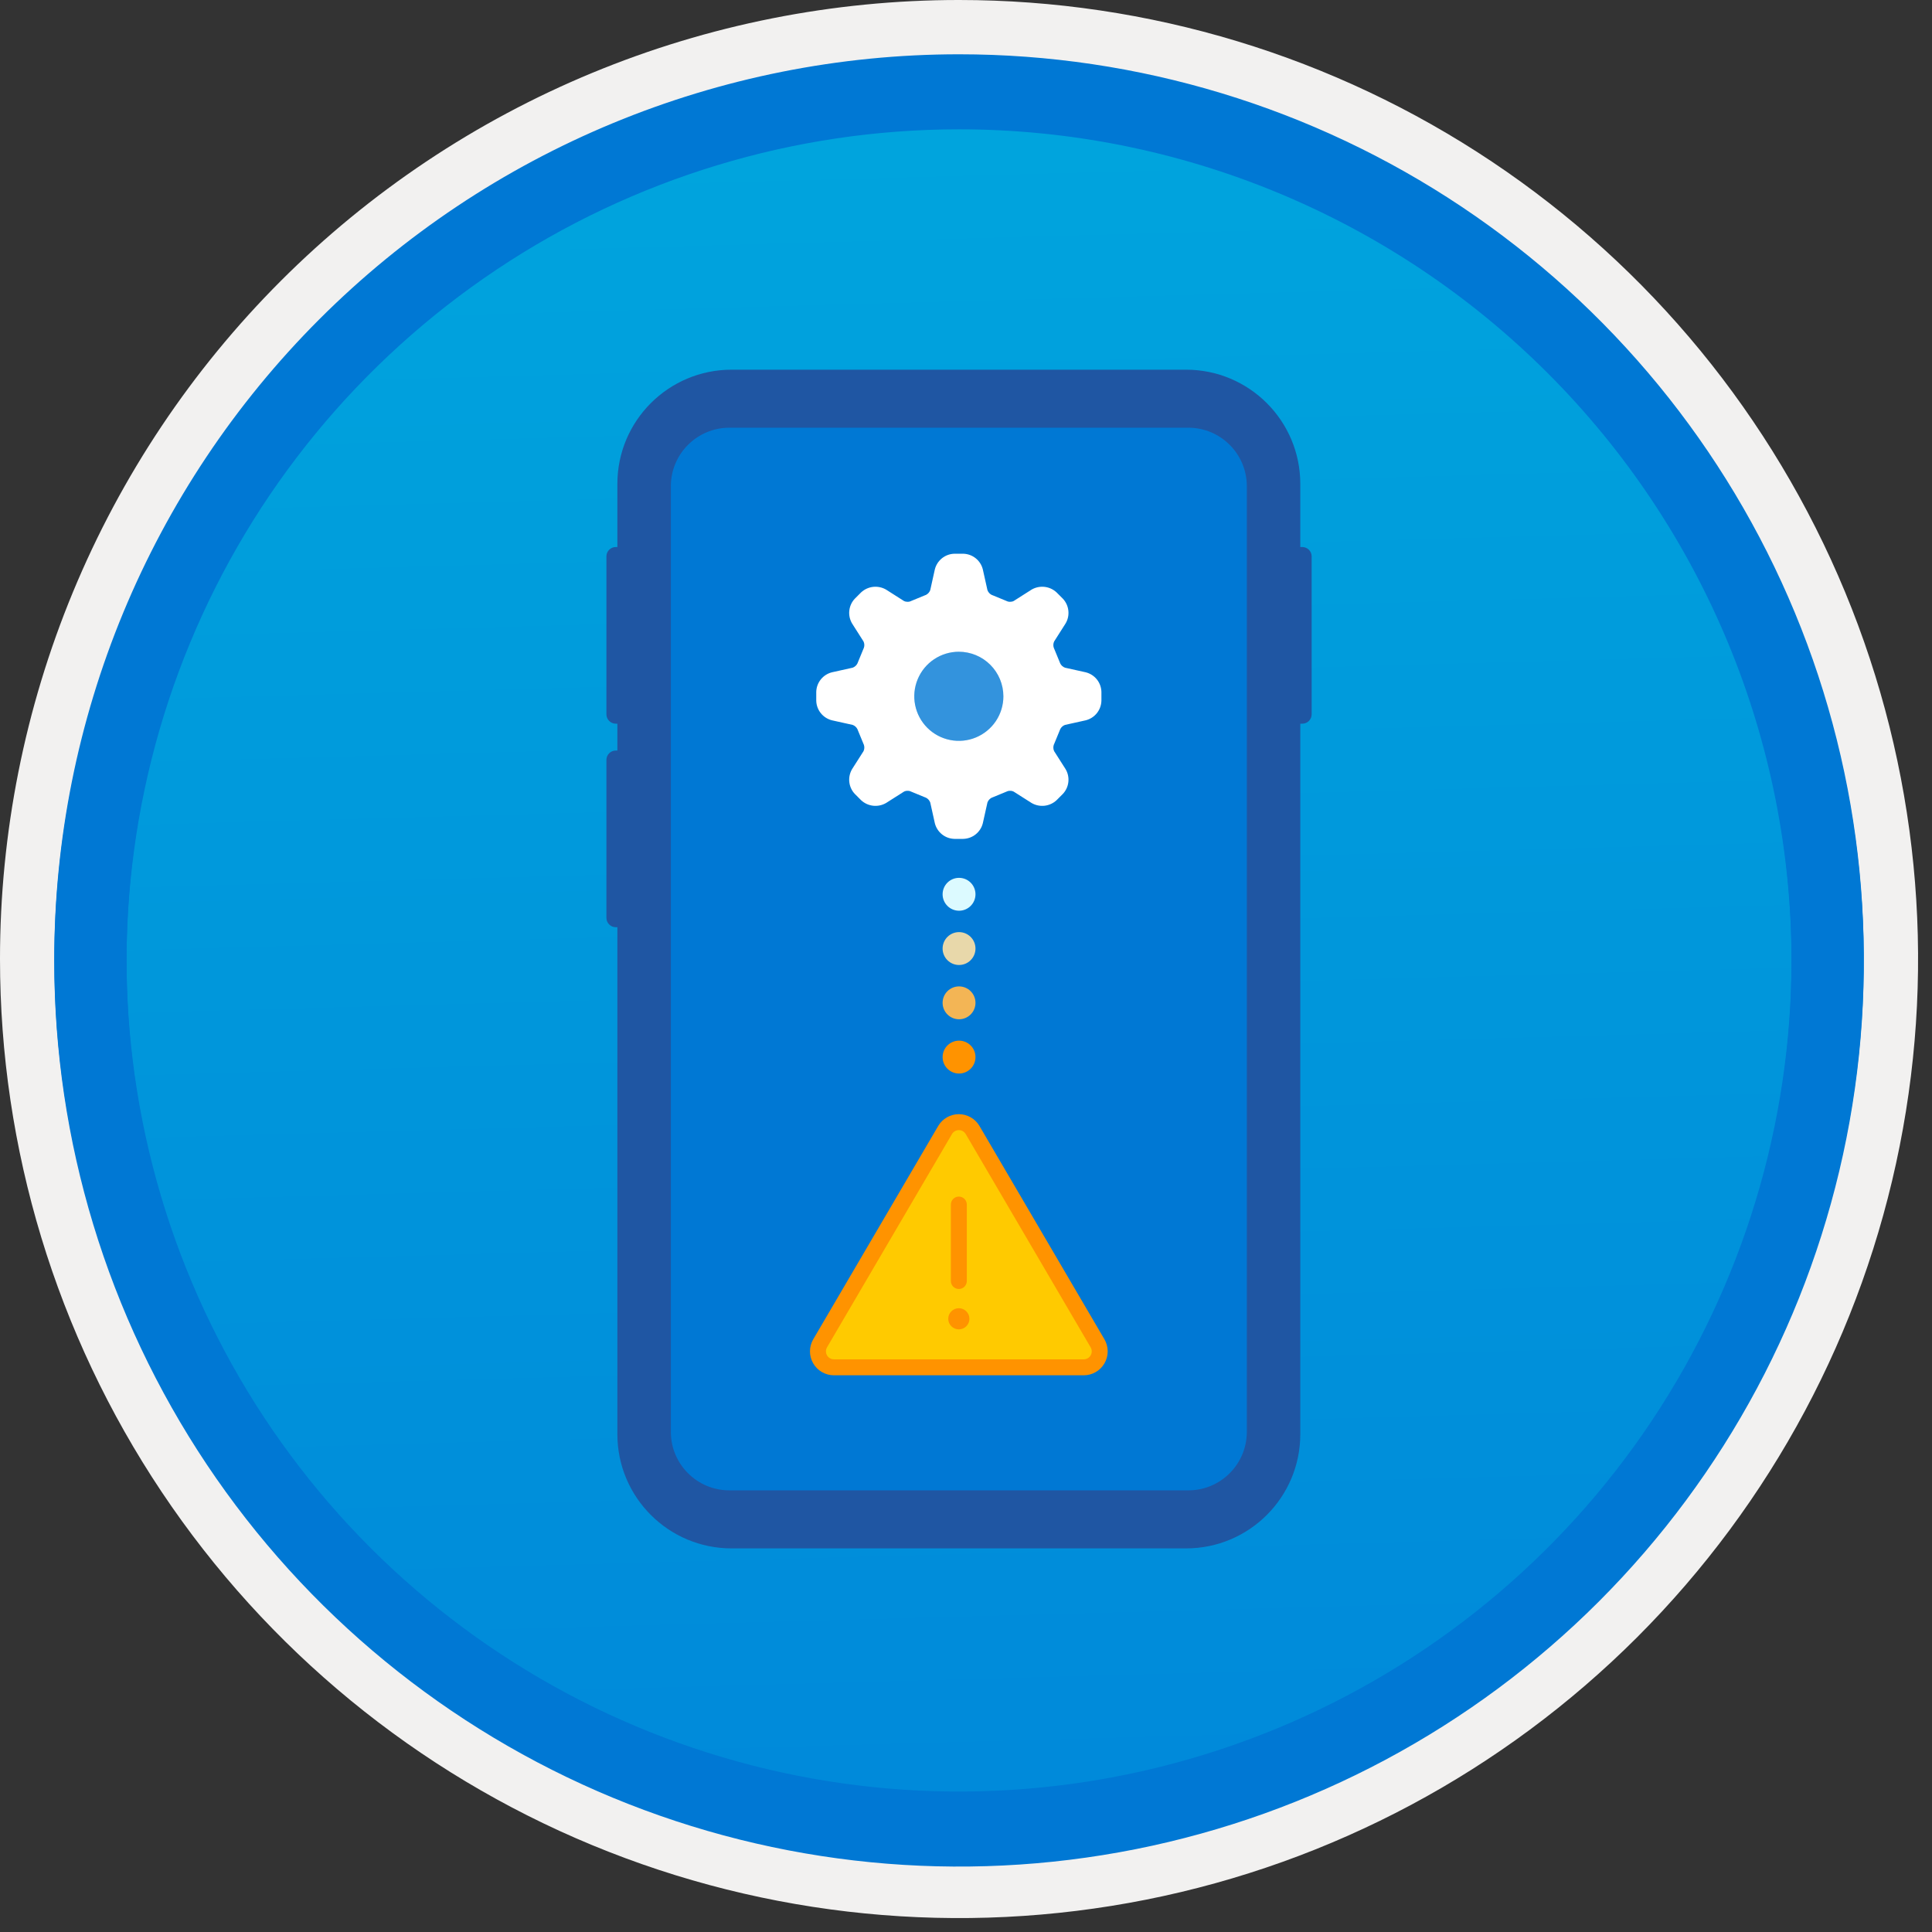 <svg width="100" height="100" viewBox="0 0 100 100" fill="none" xmlns="http://www.w3.org/2000/svg">
<rect x="0" y="0" width="100" height="100" fill="#333333" stroke="none"/>
<g clip-path="url(#clip0_1135_2566)">
<path d="M49.64 96.45C40.382 96.45 31.332 93.704 23.634 88.561C15.936 83.417 9.936 76.107 6.393 67.553C2.85 59 1.923 49.588 3.73 40.508C5.536 31.427 9.994 23.087 16.54 16.54C23.087 9.994 31.428 5.535 40.508 3.729C49.588 1.923 59 2.85 67.553 6.393C76.107 9.936 83.418 15.936 88.561 23.634C93.705 31.331 96.45 40.382 96.45 49.64C96.451 55.787 95.24 61.874 92.888 67.554C90.535 73.233 87.088 78.394 82.741 82.74C78.394 87.087 73.234 90.535 67.554 92.888C61.875 95.24 55.787 96.45 49.64 96.45V96.45Z" fill="url(#paint0_linear_1135_2566)"/>
<path fill-rule="evenodd" clip-rule="evenodd" d="M95.54 49.64C95.54 58.718 92.848 67.592 87.805 75.141C82.761 82.689 75.592 88.572 67.205 92.046C58.818 95.52 49.589 96.429 40.685 94.658C31.782 92.887 23.603 88.515 17.184 82.096C10.765 75.677 6.393 67.498 4.622 58.594C2.851 49.691 3.76 40.462 7.234 32.075C10.708 23.688 16.591 16.519 24.139 11.475C31.688 6.432 40.562 3.74 49.64 3.74C55.668 3.74 61.636 4.927 67.205 7.234C72.774 9.54 77.834 12.921 82.096 17.184C86.359 21.446 89.739 26.506 92.046 32.075C94.353 37.644 95.54 43.612 95.54 49.64V49.64ZM49.64 -0C59.458 -0 69.055 2.911 77.219 8.366C85.382 13.82 91.744 21.573 95.501 30.643C99.258 39.714 100.242 49.695 98.326 59.324C96.411 68.953 91.683 77.798 84.741 84.741C77.799 91.683 68.954 96.411 59.324 98.326C49.695 100.241 39.714 99.258 30.644 95.501C21.573 91.744 13.82 85.382 8.366 77.218C2.911 69.055 -1.61629e-06 59.458 3.61524e-07 49.64C-0.001 43.121 1.283 36.666 3.777 30.642C6.271 24.62 9.928 19.147 14.537 14.537C19.147 9.928 24.62 6.271 30.643 3.777C36.666 1.283 43.121 -0.001 49.64 -0V-0Z" fill="#F2F1F0"/>
<path fill-rule="evenodd" clip-rule="evenodd" d="M92.73 49.64C92.73 58.162 90.202 66.493 85.468 73.579C80.733 80.666 74.003 86.189 66.129 89.45C58.256 92.711 49.592 93.565 41.233 91.902C32.874 90.239 25.197 86.135 19.17 80.109C13.144 74.083 9.04 66.405 7.378 58.046C5.715 49.688 6.568 41.024 9.83 33.15C13.091 25.276 18.614 18.547 25.7 13.812C32.786 9.077 41.117 6.55 49.64 6.55C55.298 6.55 60.902 7.664 66.13 9.829C71.358 11.995 76.108 15.169 80.11 19.17C84.111 23.171 87.285 27.922 89.45 33.15C91.616 38.378 92.73 43.981 92.73 49.64ZM49.64 2.81C58.902 2.81 67.956 5.557 75.657 10.702C83.358 15.848 89.36 23.162 92.905 31.719C96.449 40.276 97.377 49.692 95.57 58.776C93.763 67.86 89.303 76.204 82.753 82.754C76.204 89.303 67.86 93.763 58.776 95.57C49.691 97.377 40.276 96.45 31.718 92.905C23.161 89.361 15.848 83.359 10.702 75.657C5.556 67.956 2.81 58.902 2.81 49.64C2.811 37.22 7.745 25.31 16.527 16.527C25.309 7.745 37.22 2.811 49.64 2.81V2.81Z" fill="#0078D4"/>
<path fill-rule="evenodd" clip-rule="evenodd" d="M92.73 49.783C92.73 58.306 90.203 66.637 85.468 73.723C80.733 80.809 74.004 86.332 66.13 89.594C58.256 92.855 49.592 93.708 41.234 92.046C32.875 90.383 25.197 86.279 19.171 80.253C13.145 74.227 9.041 66.549 7.378 58.19C5.715 49.831 6.569 41.167 9.83 33.294C13.091 25.42 18.614 18.69 25.701 13.956C32.787 9.221 41.118 6.694 49.64 6.694C55.299 6.693 60.902 7.807 66.13 9.973C71.358 12.138 76.109 15.312 80.11 19.314C84.111 23.315 87.285 28.065 89.451 33.293C91.616 38.521 92.73 44.125 92.73 49.783V49.783ZM49.64 2.954C58.902 2.954 67.956 5.7 75.657 10.846C83.359 15.992 89.361 23.305 92.905 31.862C96.45 40.419 97.377 49.836 95.57 58.92C93.763 68.004 89.303 76.348 82.754 82.897C76.205 89.447 67.86 93.907 58.776 95.714C49.692 97.521 40.276 96.593 31.719 93.049C23.162 89.504 15.848 83.502 10.702 75.801C5.557 68.1 2.81 59.046 2.81 49.783C2.811 37.364 7.745 25.453 16.528 16.671C25.31 7.889 37.22 2.955 49.64 2.953L49.64 2.954Z" fill="#0078D4"/>
<path d="M67.303 74.232V25.047C67.303 21.782 64.656 19.135 61.39 19.135L37.867 19.135C34.602 19.135 31.955 21.782 31.955 25.047V74.232C31.955 77.498 34.602 80.145 37.867 80.145H61.39C64.656 80.145 67.303 77.498 67.303 74.232Z" fill="#1F56A3"/>
<path d="M61.507 22.138H37.753C36.08 22.138 34.723 23.494 34.723 25.167V74.112C34.723 75.785 36.08 77.141 37.753 77.141H61.507C63.18 77.141 64.536 75.785 64.536 74.112V25.167C64.536 23.494 63.18 22.138 61.507 22.138Z" fill="#0078D4"/>
<path d="M33.282 28.314H31.873C31.605 28.314 31.388 28.531 31.388 28.799V36.973C31.388 37.241 31.605 37.458 31.873 37.458H33.282C33.55 37.458 33.768 37.241 33.768 36.973V28.799C33.768 28.531 33.55 28.314 33.282 28.314Z" fill="#1F56A3"/>
<path d="M67.406 28.314H65.997C65.729 28.314 65.511 28.531 65.511 28.799V36.973C65.511 37.241 65.729 37.458 65.997 37.458H67.406C67.674 37.458 67.891 37.241 67.891 36.973V28.799C67.891 28.531 67.674 28.314 67.406 28.314Z" fill="#1F56A3"/>
<path d="M33.282 38.848H31.873C31.605 38.848 31.388 39.065 31.388 39.333V47.507C31.388 47.775 31.605 47.992 31.873 47.992H33.282C33.55 47.992 33.768 47.775 33.768 47.507V39.333C33.768 39.065 33.55 38.848 33.282 38.848Z" fill="#1F56A3"/>
<path d="M51.935 36.041C51.935 36.497 51.8 36.943 51.547 37.322C51.293 37.701 50.933 37.996 50.512 38.171C50.09 38.346 49.627 38.391 49.179 38.302C48.732 38.213 48.321 37.994 47.998 37.671C47.676 37.349 47.456 36.938 47.367 36.49C47.278 36.043 47.324 35.579 47.499 35.158C47.673 34.737 47.969 34.376 48.348 34.123C48.727 33.87 49.173 33.734 49.629 33.734C50.24 33.735 50.827 33.978 51.259 34.411C51.691 34.843 51.934 35.429 51.935 36.041V36.041ZM56.197 34.798L55.125 34.56C55.014 34.52 54.923 34.437 54.873 34.33C54.869 34.319 54.865 34.307 54.86 34.296L54.564 33.577C54.559 33.564 54.553 33.552 54.547 33.54C54.507 33.429 54.512 33.308 54.562 33.202L55.152 32.274C55.273 32.074 55.324 31.839 55.298 31.606C55.273 31.373 55.172 31.155 55.011 30.985L54.684 30.659C54.513 30.501 54.295 30.401 54.063 30.376C53.831 30.351 53.597 30.4 53.395 30.518L52.468 31.108C52.409 31.137 52.343 31.151 52.277 31.149C52.227 31.151 52.176 31.142 52.13 31.122C52.118 31.116 52.105 31.11 52.093 31.105L51.374 30.809C51.363 30.805 51.351 30.8 51.339 30.797C51.233 30.746 51.15 30.656 51.11 30.545L50.871 29.473C50.815 29.245 50.685 29.043 50.502 28.896C50.32 28.75 50.094 28.667 49.86 28.661H49.398C49.164 28.667 48.939 28.749 48.756 28.896C48.573 29.043 48.444 29.245 48.387 29.472L48.149 30.545C48.108 30.656 48.026 30.746 47.919 30.797C47.907 30.8 47.896 30.805 47.884 30.809L47.165 31.105C47.153 31.11 47.14 31.116 47.128 31.122C47.081 31.142 47.031 31.151 46.981 31.149C46.915 31.151 46.849 31.137 46.79 31.108L45.863 30.518C45.661 30.401 45.427 30.351 45.195 30.376C44.963 30.402 44.745 30.501 44.574 30.659L44.248 30.985C44.086 31.155 43.985 31.373 43.96 31.606C43.934 31.839 43.986 32.074 44.106 32.275L44.696 33.202C44.746 33.308 44.751 33.429 44.711 33.539C44.705 33.552 44.699 33.564 44.694 33.577L44.398 34.296C44.393 34.307 44.389 34.319 44.385 34.33C44.335 34.437 44.244 34.52 44.133 34.56L43.061 34.798C42.834 34.855 42.631 34.984 42.485 35.167C42.338 35.35 42.255 35.576 42.249 35.81V36.271C42.255 36.505 42.338 36.731 42.485 36.914C42.631 37.096 42.834 37.226 43.061 37.283L44.133 37.521C44.244 37.561 44.335 37.644 44.385 37.751C44.389 37.763 44.393 37.774 44.398 37.785L44.694 38.504C44.699 38.517 44.705 38.529 44.711 38.541C44.751 38.652 44.746 38.773 44.696 38.88L44.106 39.806C43.986 40.007 43.934 40.242 43.96 40.475C43.985 40.708 44.086 40.926 44.248 41.096L44.574 41.422C44.745 41.58 44.963 41.679 45.195 41.705C45.427 41.73 45.661 41.681 45.863 41.563L46.79 40.974C46.849 40.944 46.914 40.93 46.981 40.932C47.031 40.93 47.081 40.939 47.128 40.959C47.14 40.965 47.153 40.971 47.165 40.976L47.884 41.272L47.919 41.284C48.026 41.335 48.108 41.425 48.149 41.536L48.387 42.609C48.444 42.836 48.573 43.038 48.756 43.185C48.938 43.332 49.164 43.414 49.398 43.42H49.86C50.094 43.414 50.32 43.331 50.502 43.185C50.685 43.038 50.815 42.836 50.871 42.609L51.11 41.536C51.15 41.425 51.233 41.335 51.339 41.284L51.374 41.272L52.093 40.976C52.105 40.971 52.118 40.965 52.13 40.959C52.176 40.939 52.227 40.93 52.277 40.932C52.343 40.93 52.409 40.944 52.468 40.974L53.395 41.563C53.597 41.681 53.831 41.73 54.063 41.705C54.295 41.68 54.513 41.58 54.684 41.422L55.01 41.096C55.172 40.926 55.273 40.708 55.298 40.475C55.324 40.242 55.273 40.007 55.152 39.806L54.562 38.88C54.537 38.827 54.523 38.77 54.521 38.712C54.518 38.654 54.527 38.596 54.547 38.541C54.553 38.529 54.559 38.517 54.564 38.505L54.86 37.785C54.865 37.774 54.869 37.763 54.873 37.751C54.923 37.644 55.014 37.561 55.125 37.521L56.197 37.283C56.424 37.226 56.627 37.096 56.773 36.914C56.92 36.731 57.003 36.505 57.009 36.271V35.81C57.003 35.576 56.92 35.35 56.774 35.167C56.627 34.984 56.425 34.855 56.197 34.798V34.798Z" fill="white"/>
<path opacity="0.2" d="M51.935 36.041C51.935 36.497 51.8 36.943 51.547 37.322C51.293 37.701 50.933 37.996 50.512 38.171C50.09 38.346 49.627 38.391 49.179 38.302C48.732 38.213 48.321 37.994 47.998 37.671C47.676 37.349 47.456 36.938 47.367 36.49C47.278 36.043 47.324 35.579 47.498 35.158C47.673 34.737 47.969 34.376 48.348 34.123C48.727 33.87 49.173 33.734 49.629 33.734C50.24 33.735 50.827 33.978 51.259 34.411C51.691 34.843 51.934 35.429 51.935 36.041V36.041Z" fill="white"/>
<path d="M42.094 69.32L48.56 58.282C48.669 58.096 48.825 57.941 49.013 57.833C49.2 57.726 49.413 57.669 49.629 57.669C49.845 57.669 50.058 57.726 50.245 57.833C50.433 57.941 50.589 58.096 50.698 58.282L57.164 69.32C57.274 69.508 57.333 69.722 57.334 69.94C57.335 70.158 57.278 70.373 57.17 70.562C57.061 70.751 56.905 70.909 56.716 71.018C56.527 71.127 56.313 71.185 56.095 71.185H43.163C42.945 71.185 42.731 71.127 42.542 71.018C42.353 70.909 42.197 70.751 42.088 70.562C41.98 70.373 41.923 70.158 41.924 69.94C41.925 69.722 41.984 69.508 42.094 69.32Z" fill="#FF9300"/>
<path d="M43.164 70.359C43.091 70.359 43.02 70.34 42.957 70.303C42.894 70.267 42.841 70.215 42.805 70.151C42.769 70.088 42.75 70.017 42.751 69.944C42.751 69.871 42.77 69.8 42.807 69.737L49.273 58.7C49.309 58.637 49.361 58.586 49.424 58.55C49.486 58.514 49.557 58.495 49.629 58.495C49.701 58.495 49.772 58.514 49.835 58.55C49.897 58.586 49.949 58.638 49.986 58.7L56.451 69.737C56.488 69.8 56.507 69.871 56.508 69.944C56.508 70.017 56.489 70.088 56.453 70.151C56.417 70.214 56.365 70.267 56.302 70.303C56.239 70.34 56.167 70.359 56.095 70.359H43.164Z" fill="#FFCA00"/>
<path d="M49.629 66.718C49.52 66.718 49.414 66.674 49.337 66.597C49.26 66.519 49.216 66.414 49.216 66.305V62.348C49.216 62.239 49.259 62.133 49.337 62.056C49.414 61.978 49.52 61.935 49.629 61.935C49.739 61.935 49.844 61.978 49.921 62.056C49.999 62.133 50.042 62.239 50.042 62.348V66.305C50.042 66.414 49.999 66.519 49.921 66.597C49.844 66.674 49.739 66.718 49.629 66.718V66.718Z" fill="#FF9300"/>
<path d="M49.629 68.808C49.931 68.808 50.177 68.563 50.177 68.26C50.177 67.958 49.931 67.713 49.629 67.713C49.327 67.713 49.081 67.958 49.081 68.26C49.081 68.563 49.327 68.808 49.629 68.808Z" fill="#FF9300"/>
<path d="M49.64 47.139C50.11 47.139 50.491 46.758 50.491 46.288C50.491 45.818 50.11 45.437 49.64 45.437C49.17 45.437 48.789 45.818 48.789 46.288C48.789 46.758 49.17 47.139 49.64 47.139Z" fill="#DCFAFF"/>
<path d="M49.64 49.948C50.11 49.948 50.491 49.567 50.491 49.097C50.491 48.627 50.11 48.246 49.64 48.246C49.17 48.246 48.789 48.627 48.789 49.097C48.789 49.567 49.17 49.948 49.64 49.948Z" fill="#E8D8AA"/>
<path d="M49.64 52.757C50.11 52.757 50.491 52.376 50.491 51.906C50.491 51.436 50.11 51.056 49.64 51.056C49.17 51.056 48.789 51.436 48.789 51.906C48.789 52.376 49.17 52.757 49.64 52.757Z" fill="#F3B555"/>
<path d="M49.64 55.566C50.11 55.566 50.491 55.185 50.491 54.715C50.491 54.245 50.11 53.864 49.64 53.864C49.17 53.864 48.789 54.245 48.789 54.715C48.789 55.185 49.17 55.566 49.64 55.566Z" fill="#FF9300"/>
</g>
<defs>
<linearGradient id="paint0_linear_1135_2566" x1="47.87" y1="-15.153" x2="51.852" y2="130.615" gradientUnits="userSpaceOnUse">
<stop stop-color="#00ABDE"/>
<stop offset="1" stop-color="#007ED8"/>
</linearGradient>
<clipPath id="clip0_1135_2566">
<rect width="99.28" height="99.28" fill="white"/>
</clipPath>
</defs>
</svg>

